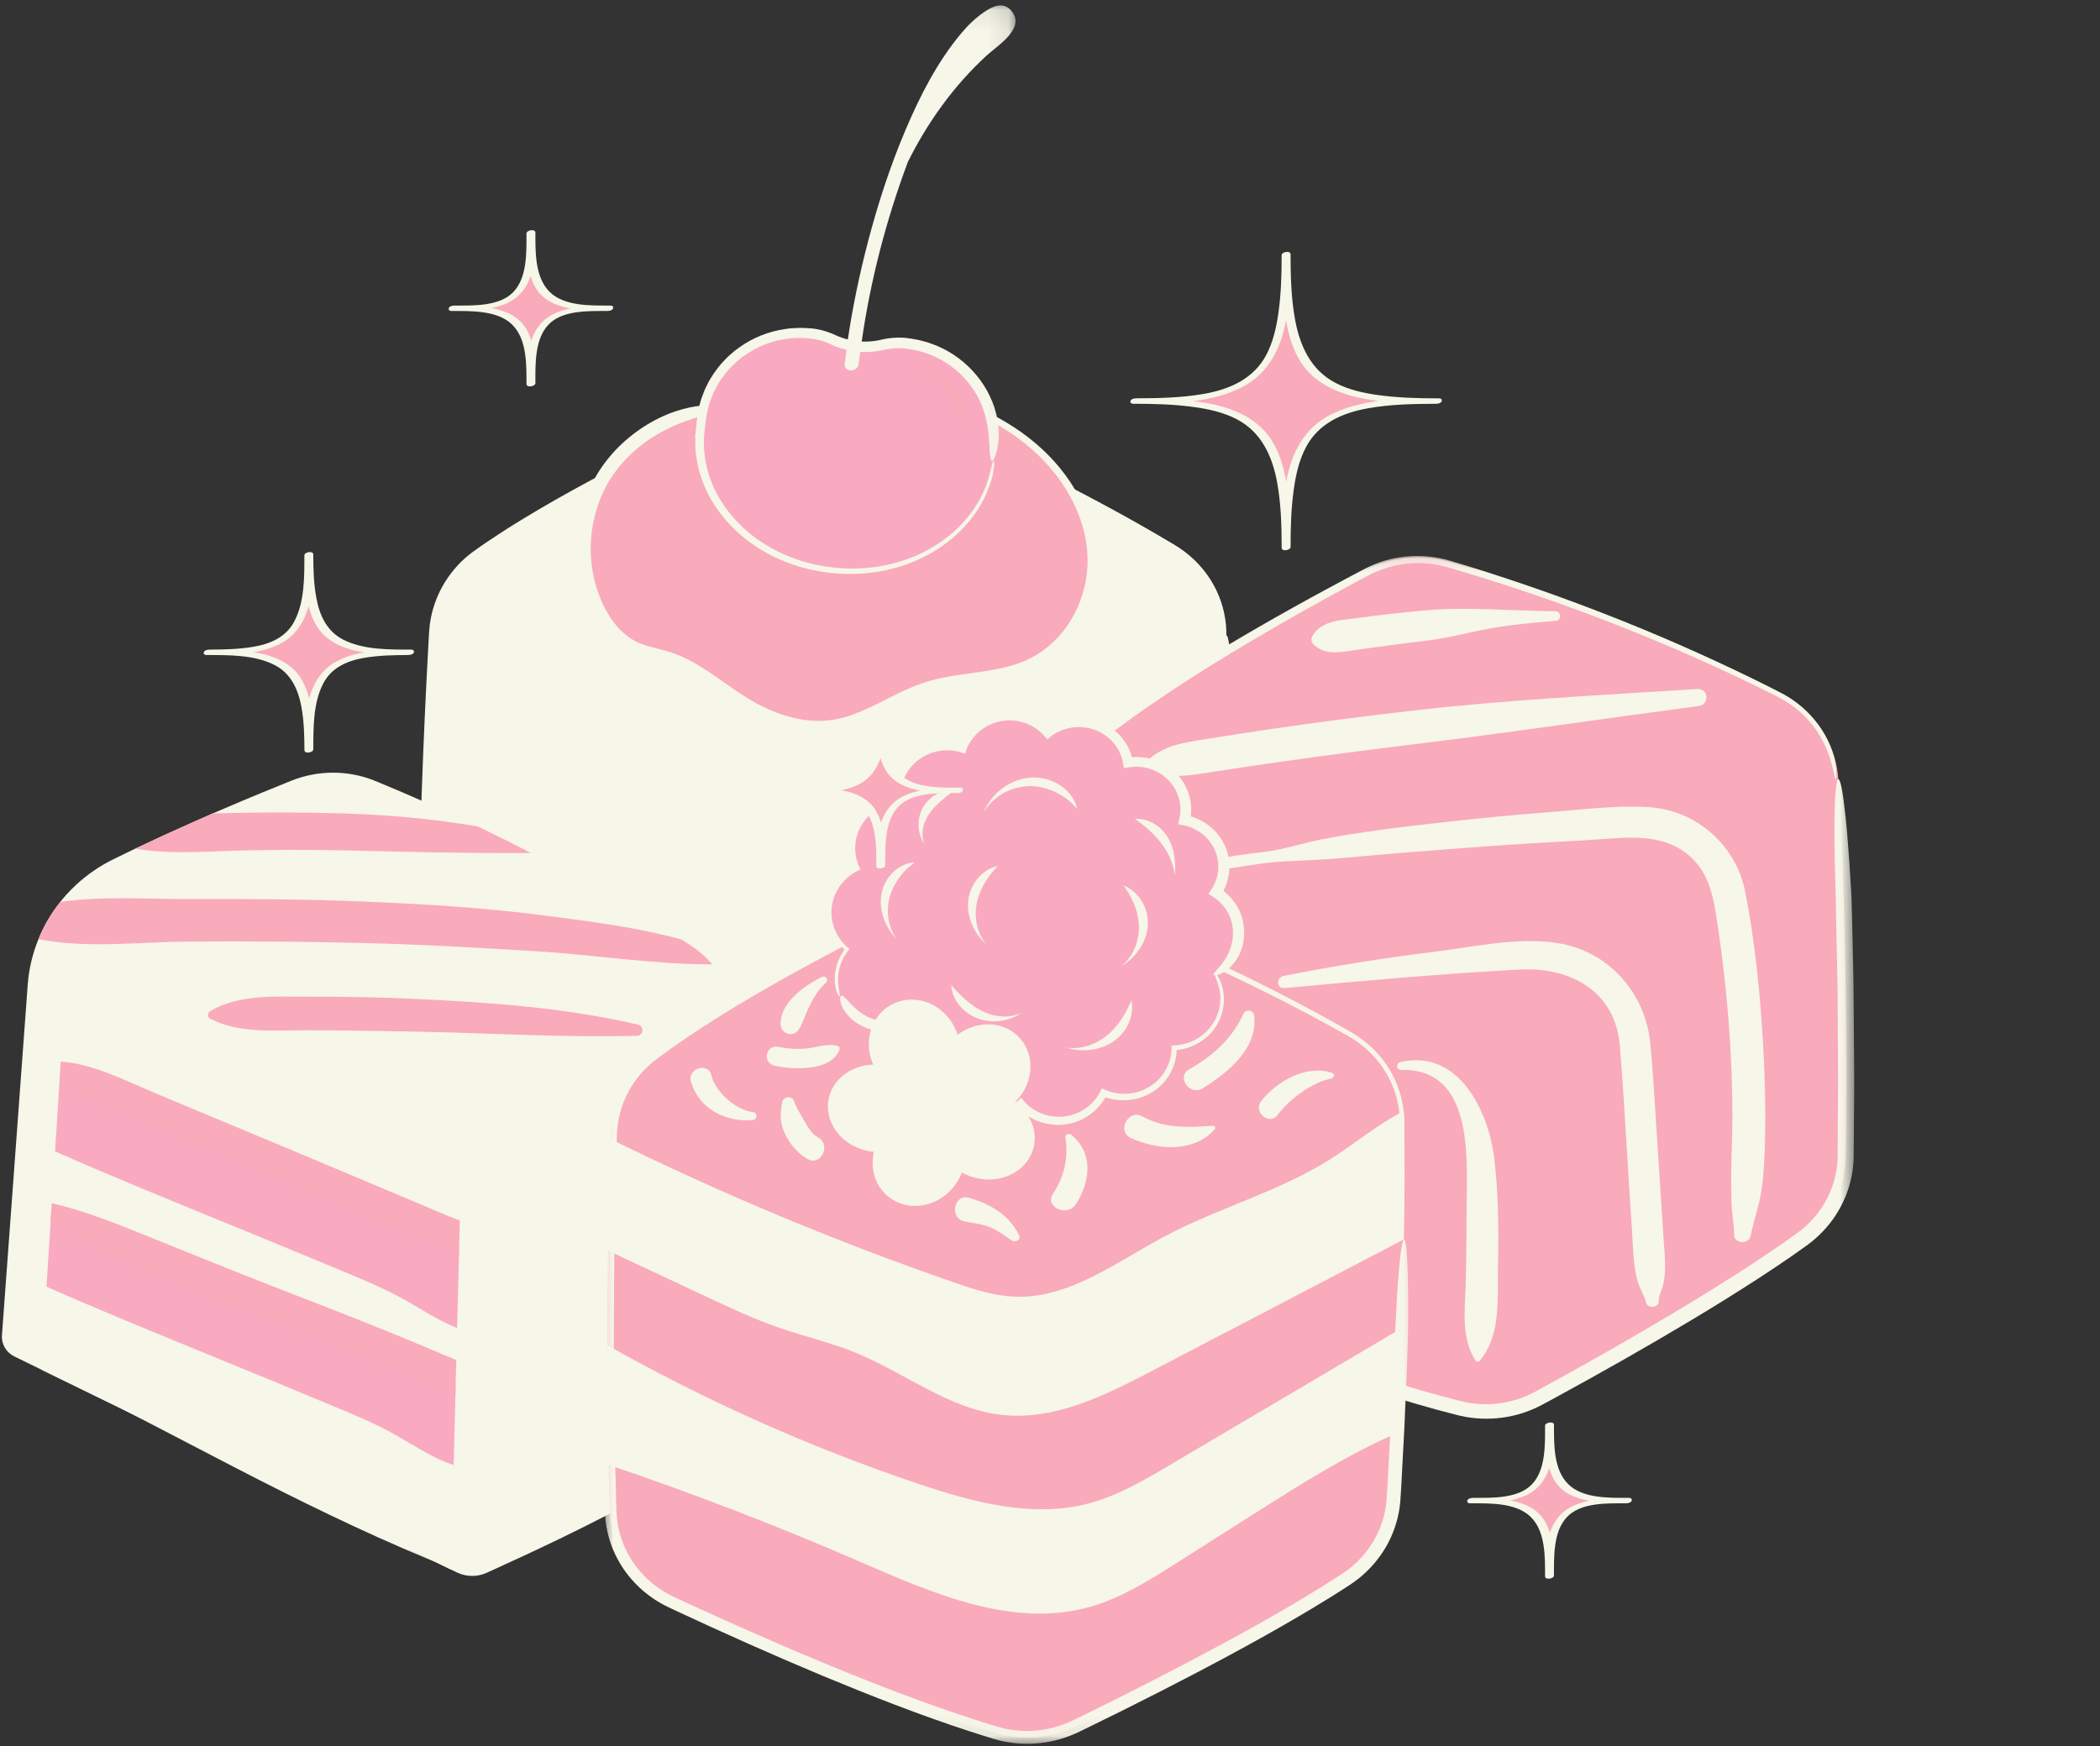 <svg width="101" height="84" viewBox="0 0 101 84" fill="none" xmlns="http://www.w3.org/2000/svg">
<rect x="0" y="0" width="101" height="84" fill="#333333" stroke="none"/>
<path d="M55.816 77.312C55.816 77.214 55.839 77.141 55.886 77.091C55.933 77.038 55.999 77.011 56.086 77.011C56.175 77.011 56.245 77.038 56.292 77.091C56.342 77.141 56.368 77.214 56.368 77.312C56.368 77.412 56.342 77.487 56.292 77.54C56.245 77.588 56.175 77.614 56.086 77.614C56.007 77.614 55.942 77.591 55.892 77.545C55.84 77.5 55.816 77.423 55.816 77.312Z" fill="#F6F6E9"/>
<path d="M58.984 30.557C58.987 30.594 58.987 30.628 58.984 30.665C58.978 31.821 58.953 33.011 58.918 34.206C58.896 34.883 58.871 35.562 58.845 36.24C58.787 37.692 58.717 39.131 58.639 40.507C58.548 42.108 58.452 43.629 58.354 44.987C58.252 46.428 58.153 47.69 58.073 48.683C57.942 50.257 57.062 51.676 55.688 52.534C51.693 55.033 45.583 57.938 42.552 59.332C41.341 59.891 39.956 59.983 38.682 59.575C33.578 57.942 26.925 54.81 23.225 52.989C21.493 52.139 20.391 50.429 20.37 48.551C20.358 47.553 20.355 46.56 20.357 45.571C20.363 43.815 20.388 42.09 20.426 40.445C20.439 39.878 20.451 39.321 20.469 38.78C20.495 37.801 20.527 36.867 20.56 35.983C20.571 35.731 20.579 35.483 20.588 35.24C20.602 34.905 20.614 34.581 20.627 34.264C20.666 33.362 20.705 32.534 20.743 31.8C20.764 31.375 20.785 30.982 20.804 30.622C20.809 30.543 20.812 30.467 20.815 30.391C20.901 28.893 21.663 27.507 22.906 26.611C27.013 23.648 33.706 20.511 37.017 19.037C38.285 18.473 39.735 18.416 41.044 18.895C48.078 21.473 53.546 24.459 56.508 26.229C57.913 27.071 58.817 28.494 58.964 30.067C58.978 30.229 58.987 30.393 58.984 30.557Z" fill="#F6F6E9"/>
<path d="M59.255 34.568C59.25 35.013 59.249 35.496 59.244 36.016C59.236 36.534 59.205 37.09 59.18 37.682L59.092 39.521C59.064 40.133 59.033 40.749 58.989 41.361L58.752 45.038L58.468 48.713C58.361 50.031 57.735 51.3 56.745 52.207C56.498 52.433 56.232 52.643 55.947 52.822L55.133 53.32L54.313 53.8L53.487 54.268C52.382 54.885 51.267 55.477 50.141 56.053C47.892 57.205 45.614 58.3 43.321 59.361C43.027 59.493 42.761 59.625 42.44 59.757C42.127 59.882 41.803 59.98 41.472 60.047C40.809 60.182 40.122 60.2 39.453 60.097C39.121 60.047 38.785 59.962 38.476 59.858L37.569 59.554C36.97 59.342 36.373 59.126 35.78 58.901C33.407 57.996 31.081 56.994 28.781 55.943C27.63 55.418 26.487 54.881 25.348 54.334L23.647 53.504C23.363 53.364 23.084 53.23 22.787 53.065C22.504 52.895 22.224 52.71 21.978 52.494C21.471 52.072 21.059 51.548 20.74 50.983C20.436 50.409 20.223 49.785 20.151 49.143C20.106 48.822 20.111 48.496 20.11 48.196V47.273L20.113 45.429C20.17 40.513 20.347 35.601 20.621 30.695C20.636 30.395 20.658 30.071 20.717 29.76C20.773 29.447 20.864 29.142 20.98 28.845C21.208 28.251 21.555 27.702 21.986 27.227C22.2 26.987 22.443 26.773 22.699 26.578C22.956 26.385 23.216 26.215 23.476 26.034C24.001 25.683 24.529 25.341 25.068 25.014C27.219 23.7 29.454 22.526 31.717 21.415C32.848 20.858 33.988 20.32 35.136 19.795C35.708 19.533 36.285 19.274 36.861 19.021C37.44 18.756 38.069 18.579 38.711 18.526C39.352 18.472 40.003 18.528 40.62 18.696C40.933 18.777 41.227 18.902 41.52 19.011L42.405 19.348C43.581 19.808 44.749 20.287 45.904 20.79C48.214 21.797 50.485 22.891 52.703 24.075C53.812 24.668 54.908 25.28 55.988 25.919C56.257 26.081 56.529 26.236 56.789 26.412C57.048 26.59 57.286 26.793 57.506 27.011C57.944 27.452 58.305 27.969 58.551 28.533C58.833 29.173 58.901 29.703 58.914 30.045C58.911 30.393 58.889 30.564 58.861 30.564C58.831 30.564 58.798 30.393 58.757 30.06C58.699 29.732 58.605 29.233 58.332 28.622C58.095 28.087 57.75 27.598 57.33 27.18C57.118 26.973 56.89 26.781 56.645 26.615C56.401 26.452 56.125 26.295 55.856 26.136C54.777 25.507 53.683 24.902 52.573 24.318C50.357 23.151 48.089 22.075 45.782 21.084C44.627 20.59 43.462 20.121 42.288 19.668L40.961 19.173C40.818 19.122 40.677 19.075 40.533 19.037C39.956 18.884 39.352 18.831 38.757 18.884C38.157 18.936 37.583 19.098 37.033 19.352C36.461 19.609 35.887 19.871 35.318 20.136C34.178 20.666 33.044 21.212 31.919 21.771C29.671 22.893 27.451 24.077 25.328 25.393C24.796 25.722 24.276 26.062 23.76 26.413C23.51 26.592 23.241 26.771 23.005 26.949C22.773 27.128 22.554 27.324 22.36 27.541C21.969 27.973 21.659 28.474 21.453 29.014C21.35 29.284 21.269 29.561 21.221 29.844C21.168 30.129 21.152 30.401 21.137 30.722C20.896 35.622 20.749 40.534 20.721 45.443L20.729 47.285L20.732 48.206C20.735 48.356 20.729 48.52 20.739 48.659L20.749 48.871L20.774 49.084C20.842 49.652 21.036 50.2 21.309 50.705C21.594 51.203 21.962 51.66 22.411 52.03C22.631 52.22 22.877 52.378 23.128 52.526C23.377 52.663 23.672 52.803 23.953 52.94L25.655 53.76C26.793 54.301 27.936 54.83 29.085 55.347C31.383 56.382 33.702 57.371 36.059 58.256C36.648 58.477 37.239 58.688 37.832 58.895L38.726 59.19C39.012 59.284 39.291 59.351 39.582 59.393C40.161 59.477 40.756 59.456 41.33 59.332C41.616 59.271 41.895 59.185 42.166 59.075L42.367 58.987L42.581 58.888L43.009 58.69C45.291 57.626 47.555 56.527 49.789 55.378C50.904 54.801 52.012 54.212 53.104 53.599C53.649 53.293 54.19 52.979 54.724 52.66C54.986 52.497 55.261 52.335 55.515 52.173C55.76 52.018 55.987 51.837 56.198 51.642C57.043 50.856 57.575 49.77 57.659 48.638L57.941 44.977C58.017 43.757 58.098 42.535 58.175 41.317C58.217 40.706 58.248 40.095 58.278 39.486L58.369 37.653C58.398 37.061 58.427 36.507 58.452 35.99C58.474 35.473 58.496 34.993 58.516 34.548C58.56 33.662 58.609 32.922 58.661 32.332C58.767 31.149 58.884 30.561 58.98 30.564C59.083 30.565 59.165 31.162 59.211 32.349C59.244 32.936 59.258 33.679 59.255 34.568Z" fill="#F6F6E9"/>
<path d="M88.794 51.926C88.794 53.368 88.784 54.633 88.77 55.629C88.753 57.207 87.974 58.683 86.663 59.626C82.852 62.381 76.959 65.679 74.034 67.271C72.866 67.906 71.49 68.09 70.188 67.767C64.982 66.472 58.128 63.784 54.307 62.21C52.52 61.476 51.298 59.844 51.145 57.97C51.066 56.976 50.992 55.984 50.925 54.999C50.807 53.246 50.712 51.52 50.634 49.878C50.559 48.295 50.5 46.794 50.456 45.418C50.402 43.831 50.368 42.412 50.344 41.233C50.336 40.807 50.328 40.412 50.324 40.053C50.324 39.974 50.321 39.896 50.319 39.822C50.299 38.322 50.961 36.889 52.141 35.912C56.031 32.686 62.487 29.119 65.689 27.432C66.915 26.787 68.359 26.635 69.696 27.026C76.896 29.135 82.559 31.756 85.639 33.33C87.1 34.077 88.102 35.439 88.357 36.997C88.385 37.156 88.404 37.32 88.415 37.486C88.416 37.521 88.421 37.557 88.421 37.592C88.538 39.402 88.618 41.294 88.67 43.165C88.716 44.614 88.745 46.057 88.764 47.436C88.788 49.04 88.798 50.562 88.794 51.926Z" fill="#F9AABB"/>
<path d="M35.503 49.885C35.501 49.922 35.501 49.956 35.496 49.993C35.48 50.362 35.461 50.736 35.44 51.112C35.393 51.984 35.337 52.871 35.274 53.758C35.23 54.359 35.185 54.96 35.136 55.558C35.092 56.099 35.048 56.639 35.002 57.175C34.964 57.605 34.926 58.028 34.888 58.45C34.847 58.91 34.804 59.367 34.76 59.815C34.694 60.521 34.625 61.213 34.556 61.879C34.469 62.722 34.381 63.527 34.297 64.281C34.194 65.219 34.094 66.078 34.006 66.84C33.958 67.244 33.912 67.619 33.87 67.963C33.712 69.236 33.067 70.391 32.075 71.212H32.072C31.845 71.402 31.599 71.573 31.335 71.723C30.058 72.455 28.574 73.219 27.043 73.962C25.93 74.501 24.793 75.03 23.692 75.53C23.596 75.574 23.5 75.619 23.403 75.662C22.946 75.867 22.419 75.859 21.969 75.639L21.688 75.503L1.981 65.883L0.694 65.254C0.298 65.062 0.062 64.659 0.094 64.23L1.333 47.372C1.387 46.609 1.568 45.869 1.85 45.178C2.11 44.535 2.463 43.933 2.899 43.388C2.987 43.274 3.081 43.162 3.177 43.054C3.337 42.878 3.506 42.707 3.682 42.544C4.207 42.062 4.809 41.649 5.471 41.325C5.817 41.155 6.166 40.986 6.511 40.821C7.44 40.378 8.364 39.956 9.25 39.564C9.585 39.415 9.915 39.27 10.239 39.128C10.427 39.047 10.613 38.967 10.797 38.889C12.03 38.359 13.135 37.908 14.009 37.557C15.296 37.041 16.751 37.037 18.038 37.564C18.099 37.588 18.16 37.615 18.221 37.639C19.724 38.26 21.152 38.895 22.495 39.53C22.657 39.606 22.818 39.682 22.978 39.757C23.87 40.185 24.724 40.612 25.535 41.033C25.714 41.124 25.888 41.215 26.06 41.307C28.353 42.507 30.294 43.644 31.812 44.588C32.156 44.803 32.481 45.007 32.781 45.199C32.926 45.291 33.064 45.381 33.198 45.469C33.507 45.666 33.787 45.896 34.037 46.149C34.115 46.227 34.188 46.305 34.259 46.386C34.274 46.401 34.287 46.418 34.3 46.432C34.572 46.744 34.798 47.087 34.983 47.45C35.285 48.053 35.462 48.712 35.499 49.395C35.509 49.555 35.511 49.719 35.503 49.885Z" fill="#F6F6E9"/>
<path d="M22.139 57.754L22.114 58.71L22.081 60.058L22.072 60.395L21.984 63.883L21.944 65.425L21.913 66.689L21.9 67.197L21.816 70.476L21.688 75.503L1.981 65.883L2.234 61.896L2.435 58.722L2.454 58.442L2.489 57.882L2.646 55.388L2.862 52.008L2.867 51.932L2.921 51.068L3.102 48.243C3.145 47.585 3.862 47.176 4.477 47.46L20.185 54.682C21.408 55.244 22.173 56.446 22.139 57.754ZM68.149 35.785C72.675 35.234 77.178 34.561 81.695 33.965C82.231 33.894 82.183 33.111 81.632 33.145C77.025 33.442 72.451 33.66 67.861 34.193C65.61 34.456 63.36 34.743 61.116 35.072C60.092 35.222 59.067 35.382 58.044 35.547C56.936 35.723 56.045 35.834 55.196 36.561C55.043 36.69 55.108 36.979 55.286 37.054C56.195 37.435 56.936 37.345 57.907 37.197C59.064 37.021 60.221 36.841 61.381 36.675C63.635 36.355 65.89 36.061 68.149 35.785ZM65.429 31.233C66.519 31.088 67.608 30.935 68.698 30.807C69.696 30.689 70.591 30.432 71.562 30.251C72.635 30.052 73.73 29.959 74.816 29.865C75.126 29.84 75.103 29.401 74.793 29.401C72.675 29.393 70.541 29.172 68.443 29.371C67.413 29.469 66.386 29.575 65.363 29.722C64.536 29.84 63.542 29.82 63.113 30.612C63.04 30.746 63.074 30.91 63.184 31.013C63.802 31.591 64.653 31.337 65.429 31.233ZM84.791 50.139C84.647 47.723 84.408 45.277 83.938 42.899C83.5 40.686 81.63 38.97 79.271 38.825C77.659 38.726 75.968 38.962 74.359 39.081C72.644 39.207 70.93 39.386 69.22 39.577C67.33 39.787 65.425 40.02 63.56 40.378C62.652 40.553 61.741 40.868 60.825 40.977C59.898 41.09 59.047 41.193 58.131 41.402C57.846 41.466 57.953 41.91 58.236 41.886C59.39 41.783 60.561 41.501 61.706 41.44C62.667 41.388 63.622 41.365 64.58 41.276C66.562 41.091 68.547 40.933 70.532 40.783C72.451 40.639 74.372 40.521 76.292 40.418C77.919 40.331 79.722 39.986 81.1 41.044C82.242 41.923 82.42 43.233 82.615 44.541C82.822 45.92 82.984 47.304 83.101 48.693C83.24 50.331 83.316 51.974 83.32 53.618C83.322 54.504 83.276 55.388 83.262 56.274C83.253 56.791 83.272 57.308 83.276 57.825C83.279 58.341 83.407 58.885 83.401 59.389C83.395 59.83 84.106 59.882 84.195 59.456C84.353 58.686 84.624 57.97 84.732 57.173C84.84 56.403 84.871 55.638 84.888 54.865C84.922 53.287 84.885 51.71 84.791 50.139ZM79.628 53.68C79.55 52.506 79.487 51.324 79.368 50.153C79.128 47.793 77.394 45.756 74.912 45.365C72.993 45.062 70.795 45.565 68.885 45.798C66.486 46.092 64.105 46.476 61.738 46.946C61.366 47.02 61.385 47.57 61.785 47.533C65.545 47.182 69.308 46.845 73.077 46.641C75.594 46.504 77.704 47.733 77.91 50.328C78.144 53.293 78.288 56.266 78.492 59.233C78.546 60.033 78.542 60.874 78.765 61.651C78.843 61.919 79.141 62.47 79.147 62.585C79.172 62.977 79.804 62.953 79.779 62.561C79.785 62.665 79.791 62.389 79.806 62.341C79.806 62.342 79.942 62.004 79.986 61.821C80.158 61.105 80.061 60.345 80.013 59.621C79.885 57.641 79.757 55.659 79.628 53.68ZM67.364 51.087C67.117 51.144 67.142 51.48 67.407 51.472C70.835 51.382 70.56 55.644 70.54 57.868C70.526 59.2 70.528 60.533 70.491 61.864C70.454 63.114 70.272 64.354 70.969 65.462C71.008 65.524 71.111 65.527 71.16 65.472C72.207 64.24 72.015 62.447 72.046 60.935C72.082 59.189 72.075 57.426 71.862 55.69C71.596 53.497 70.177 50.445 67.364 51.087Z" fill="#F6F6E9"/>
<path d="M22.082 60.058L21.986 63.883C21.028 63.508 20.16 62.905 19.25 62.409C18.476 61.99 17.663 61.645 16.849 61.304C14.891 60.484 12.929 59.678 10.966 58.872C8.184 57.734 5.397 56.601 2.649 55.388L2.87 51.932C4.169 52.575 5.606 52.962 6.944 53.535C7.852 53.926 8.719 54.402 9.601 54.842C13.627 56.849 18.043 58.115 22.082 60.058ZM6.451 60.01C5.138 59.446 3.734 59.062 2.457 58.442L2.236 61.896C4.958 63.097 7.719 64.219 10.471 65.347C12.435 66.149 14.399 66.956 16.354 67.778C17.168 68.118 17.984 68.462 18.755 68.881C19.768 69.43 20.729 70.118 21.819 70.476L21.915 66.689C17.787 64.656 13.244 63.376 9.109 61.317C8.224 60.876 7.36 60.399 6.451 60.01Z" fill="#F9AAC0"/>
<mask id="mask0_80_20" style="mask-type:luminance" maskUnits="userSpaceOnUse" x="1" y="26" width="89" height="50">
<path d="M1.881 26.545H89.267V75.636H1.881V26.545Z" fill="white"/>
</mask>
<g mask="url(#mask0_80_20)">
<path d="M89.18 51.95L89.154 55.635C89.139 56.953 88.606 58.256 87.683 59.224C87.452 59.466 87.202 59.692 86.931 59.888L86.155 60.438L85.37 60.972L84.579 61.493C83.522 62.18 82.449 62.844 81.368 63.493C79.204 64.79 77.011 66.031 74.795 67.239C74.511 67.388 74.254 67.538 73.944 67.69C73.641 67.837 73.326 67.954 73.001 68.044C72.35 68.222 71.666 68.285 70.994 68.226C70.66 68.197 70.319 68.135 70.005 68.051L69.079 67.808C68.468 67.636 67.855 67.462 67.247 67.274C64.818 66.528 62.427 65.68 60.058 64.784C58.874 64.337 57.696 63.875 56.522 63.403L54.764 62.688C54.47 62.565 54.184 62.452 53.877 62.305C53.584 62.153 53.295 61.99 53.032 61.788C52.498 61.402 52.052 60.909 51.695 60.365C51.351 59.814 51.095 59.207 50.977 58.572C50.908 58.256 50.892 57.932 50.87 57.631L50.806 56.71L50.679 54.871C50.391 49.963 50.222 45.05 50.152 40.136C50.146 39.837 50.146 39.511 50.181 39.197C50.215 38.882 50.284 38.571 50.378 38.269C50.563 37.662 50.869 37.09 51.267 36.59C51.464 36.338 51.69 36.106 51.931 35.895C52.175 35.686 52.422 35.5 52.667 35.301C53.164 34.916 53.669 34.54 54.184 34.178C56.238 32.726 58.385 31.406 60.564 30.149C61.654 29.521 62.752 28.908 63.861 28.31C64.415 28.01 64.971 27.716 65.527 27.422C66.086 27.119 66.701 26.901 67.338 26.807C67.972 26.71 68.625 26.724 69.254 26.852C69.57 26.912 69.872 27.016 70.174 27.105L71.082 27.384C72.288 27.767 73.484 28.166 74.673 28.592C77.049 29.446 79.393 30.386 81.686 31.423C82.834 31.94 83.971 32.48 85.094 33.045C85.371 33.19 85.655 33.325 85.928 33.484C86.199 33.644 86.45 33.831 86.687 34.035C87.154 34.447 87.551 34.938 87.836 35.483C88.163 36.106 88.268 36.628 88.306 36.97C88.328 37.317 88.318 37.49 88.293 37.492C88.266 37.493 88.222 37.325 88.156 36.997C88.077 36.67 87.95 36.179 87.634 35.587C87.36 35.068 86.981 34.601 86.532 34.21C86.305 34.017 86.064 33.841 85.806 33.689C85.552 33.541 85.266 33.405 84.987 33.263C83.865 32.705 82.731 32.173 81.584 31.665C79.293 30.645 76.952 29.72 74.58 28.882C73.394 28.465 72.197 28.072 70.996 27.699L70.09 27.428L69.637 27.291C69.49 27.251 69.348 27.213 69.201 27.185C68.615 27.067 68.006 27.054 67.413 27.148C66.818 27.241 66.253 27.44 65.723 27.73C65.169 28.026 64.616 28.322 64.064 28.625C62.963 29.229 61.87 29.845 60.787 30.479C58.621 31.746 56.492 33.072 54.462 34.524C53.955 34.888 53.458 35.26 52.97 35.644C52.732 35.838 52.476 36.033 52.254 36.227C52.034 36.42 51.828 36.632 51.651 36.862C51.291 37.321 51.016 37.842 50.848 38.396C50.764 38.672 50.701 38.956 50.673 39.242C50.642 39.531 50.642 39.805 50.653 40.124C50.753 45.03 50.953 49.94 51.269 54.841L51.405 56.676L51.474 57.595C51.487 57.744 51.493 57.909 51.512 58.044L51.537 58.257L51.577 58.469C51.684 59.033 51.919 59.568 52.227 60.054C52.548 60.535 52.947 60.969 53.424 61.308C53.658 61.484 53.915 61.626 54.176 61.758C54.435 61.879 54.739 61.997 55.029 62.118L56.785 62.822C57.959 63.287 59.137 63.742 60.32 64.183C62.686 65.067 65.069 65.899 67.482 66.629C68.086 66.812 68.691 66.983 69.298 67.151L70.21 67.388C70.503 67.463 70.786 67.513 71.082 67.534C71.666 67.581 72.262 67.52 72.826 67.359C73.109 67.278 73.384 67.176 73.646 67.046L73.841 66.946L74.048 66.832L74.461 66.605C76.665 65.395 78.847 64.152 80.994 62.855C82.068 62.206 83.131 61.547 84.177 60.864C84.699 60.521 85.217 60.175 85.729 59.82C85.98 59.641 86.243 59.46 86.484 59.281C86.718 59.112 86.932 58.915 87.129 58.706C87.919 57.864 88.376 56.743 88.381 55.602L88.404 51.932C88.397 50.709 88.39 49.486 88.382 48.263C88.382 47.652 88.372 47.04 88.356 46.429L88.316 44.597C88.306 44.004 88.293 43.45 88.284 42.93C88.269 42.413 88.257 41.93 88.244 41.489C88.225 40.601 88.224 39.861 88.232 39.269C88.251 38.081 88.322 37.487 88.415 37.483C88.513 37.479 88.632 38.067 88.758 39.25C88.822 39.84 88.883 40.581 88.945 41.469C88.972 41.913 89.001 42.394 89.035 42.913C89.063 43.432 89.07 43.987 89.085 44.58L89.126 46.422C89.139 47.035 89.152 47.648 89.152 48.263L89.18 51.95ZM20.623 74.835C14.728 71.526 8.511 68.686 2.314 65.97C1.869 65.783 1.875 65.77 2.305 65.984C5.346 67.467 8.334 69.065 11.35 70.621C14.363 72.179 17.409 73.673 20.548 74.981C20.926 75.133 21.208 75.247 21.405 75.327C21.596 75.403 21.688 75.446 21.688 75.446C21.688 75.446 21.596 75.399 21.419 75.298C21.237 75.193 20.973 75.041 20.623 74.835Z" fill="#F6F6E9"/>
</g>
<path d="M28.702 29.185C27.733 27.153 27.905 24.653 29.141 22.763C30.378 20.872 32.641 19.653 34.954 19.632L43.296 18.68C45.445 19.131 47.567 19.891 49.283 21.22C51.001 22.548 52.279 24.499 52.432 26.621C52.584 28.741 51.458 30.986 49.474 31.903C47.951 32.609 46.155 32.496 44.553 33.02C43.006 33.527 41.675 34.618 40.06 34.869C38.517 35.111 36.949 34.533 35.639 33.709C34.492 32.989 33.451 32.064 32.155 31.648C31.618 31.476 31.047 31.395 30.538 31.162C29.691 30.776 29.094 30.006 28.702 29.185ZM67.536 53.938C67.535 53.773 67.521 53.609 67.502 53.449C67.323 51.879 66.387 50.473 64.965 49.662C61.964 47.953 56.431 45.081 49.341 42.651C48.024 42.2 46.572 42.285 45.318 42.876C42.039 44.419 35.418 47.693 31.379 50.742C30.155 51.665 29.423 53.065 29.372 54.564C29.37 54.639 29.369 54.716 29.366 54.795C29.322 56.148 29.272 58 29.241 60.16C29.219 61.537 29.204 63.04 29.204 64.622C29.204 66.267 29.217 67.994 29.251 69.751C29.27 70.739 29.295 71.733 29.328 72.729C29.391 74.606 30.531 76.293 32.282 77.108C36.022 78.849 42.742 81.844 47.882 83.371C49.164 83.751 50.548 83.629 51.745 83.048C54.744 81.59 60.787 78.56 64.73 75.977C66.081 75.094 66.931 73.653 67.025 72.078C67.084 71.084 67.156 69.82 67.225 68.378C67.291 67.017 67.357 65.496 67.411 63.894C67.457 62.514 67.496 61.075 67.521 59.622C67.558 57.715 67.566 55.783 67.536 53.938ZM21.522 65.253C21.66 65.311 21.801 65.368 21.944 65.425L21.913 66.689L21.9 67.197C21.516 67.027 21.142 66.822 20.768 66.662C19.841 66.263 18.908 65.878 17.974 65.499C16.099 64.742 14.209 64.02 12.327 63.281C10.402 62.527 8.445 61.807 6.565 60.949C5.121 60.288 3.706 59.636 2.435 58.722L2.454 58.442L2.489 57.882C4.223 58.28 5.858 58.97 7.503 59.632C9.36 60.381 11.214 61.135 13.079 61.862C15.027 62.618 16.977 63.372 18.91 64.159C19.784 64.517 20.657 64.878 21.522 65.253ZM21.577 58.506C20.688 58.129 19.799 57.754 18.913 57.382C17.016 56.582 15.12 55.783 13.22 54.99C11.329 54.199 9.438 53.41 7.547 52.621C6.129 52.03 4.508 51.175 2.921 51.068L2.867 51.932L2.862 52.008C4.089 52.986 5.822 53.528 7.224 54.121C9.122 54.923 11.016 55.724 12.915 56.527C14.813 57.331 16.716 58.124 18.617 58.923C19.502 59.293 20.385 59.663 21.27 60.034C21.544 60.151 21.807 60.281 22.072 60.395L22.081 60.058L22.114 58.71C21.928 58.641 21.747 58.577 21.577 58.506Z" fill="#F9AABB"/>
<path d="M67.522 59.622C63.467 61.74 59.41 63.858 55.355 65.974C53.124 67.139 50.713 68.34 48.193 68.065C45.632 67.785 43.528 66.041 41.15 65.072C39.954 64.584 38.682 64.291 37.456 63.868C36.278 63.457 35.146 62.929 34.018 62.399C32.426 61.653 30.834 60.906 29.241 60.16C29.272 58 29.322 56.148 29.366 54.795C34.71 57.428 40.226 59.731 45.873 61.688C46.807 62.011 47.761 62.328 48.753 62.375C51.408 62.497 53.68 60.713 56.009 59.477C58.589 58.104 61.494 57.331 63.96 55.776C65.151 55.024 66.259 54.082 67.502 53.449C67.522 53.609 67.535 53.773 67.536 53.938C67.566 55.783 67.558 57.715 67.522 59.622ZM52.451 72.298C49.715 73.052 46.832 72.278 44.136 71.368C38.992 69.633 33.987 67.405 29.204 64.709C29.204 66.555 29.217 68.492 29.251 70.463C33.294 71.827 37.287 73.364 41.218 75.067C44.828 76.635 48.728 78.376 52.484 77.281C53.961 76.852 55.303 76.004 56.624 75.166C57.838 74.396 59.052 73.625 60.266 72.852C62.524 71.419 64.805 69.972 67.225 68.922C67.291 67.395 67.357 65.689 67.411 63.892C63.7 66.082 59.994 68.273 56.284 70.463C55.054 71.192 53.808 71.923 52.451 72.298Z" fill="#F6F6E9"/>
<mask id="mask1_80_20" style="mask-type:luminance" maskUnits="userSpaceOnUse" x="28" y="42" width="41" height="42">
<path d="M28.965 42.182H68.086V83.922H28.965V42.182Z" fill="white"/>
</mask>
<g mask="url(#mask1_80_20)">
<path d="M67.726 63.631C67.715 64.521 67.677 65.557 67.629 66.743L67.549 68.582L67.451 70.422C67.416 71.04 67.392 71.639 67.344 72.273C67.285 72.923 67.097 73.56 66.803 74.148C66.505 74.734 66.097 75.269 65.605 75.712C65.364 75.938 65.084 76.136 64.815 76.31C64.549 76.48 64.284 76.653 64.014 76.82C62.941 77.487 61.851 78.121 60.748 78.739C58.545 79.967 56.303 81.129 54.043 82.257L52.344 83.094L51.919 83.301C51.773 83.371 51.617 83.442 51.462 83.5C51.149 83.622 50.826 83.715 50.497 83.778C49.839 83.908 49.156 83.92 48.493 83.811C48.167 83.76 47.827 83.666 47.533 83.57C47.229 83.473 46.923 83.382 46.624 83.281C44.205 82.492 41.847 81.562 39.509 80.592C37.174 79.614 34.866 78.585 32.576 77.517L32.146 77.314C31.999 77.237 31.849 77.17 31.709 77.081C31.423 76.919 31.161 76.717 30.909 76.508C30.418 76.077 29.998 75.564 29.698 74.99C29.389 74.42 29.2 73.794 29.125 73.156C29.109 72.999 29.1 72.834 29.091 72.677L29.081 72.217L29.06 71.294C29.047 70.68 29.026 70.065 29.025 69.452L29.013 67.608C29.012 66.378 28.988 65.149 29.006 63.92L29.05 60.236L29.148 56.553L29.198 54.71C29.204 54.085 29.331 53.447 29.566 52.859C29.804 52.269 30.148 51.722 30.588 51.253C30.809 51.02 31.05 50.804 31.307 50.612L32.072 50.058C34.143 48.618 36.331 47.361 38.547 46.162C40.77 44.972 43.027 43.849 45.315 42.783C46.48 42.247 47.849 42.141 49.085 42.494C50.291 42.896 51.473 43.335 52.651 43.793C55.005 44.706 57.318 45.72 59.587 46.812C60.721 47.362 61.842 47.932 62.952 48.524C63.504 48.822 64.057 49.125 64.603 49.435C64.876 49.591 65.154 49.74 65.408 49.926C65.663 50.108 65.905 50.31 66.121 50.534C67 51.425 67.511 52.635 67.54 53.862C67.545 55.088 67.53 56.311 67.526 57.535C67.511 60.321 67.329 60.321 67.329 57.534C67.327 56.315 67.327 55.094 67.325 53.872C67.289 52.699 66.798 51.543 65.955 50.695C65.748 50.48 65.517 50.29 65.275 50.115C65.034 49.938 64.765 49.798 64.49 49.642C63.945 49.335 63.394 49.038 62.84 48.744C61.733 48.158 60.611 47.594 59.479 47.053C57.214 45.973 54.902 44.976 52.55 44.077C51.964 43.849 51.371 43.632 50.781 43.418C50.485 43.308 50.187 43.209 49.89 43.104C49.593 43.004 49.288 42.886 49.007 42.805C47.849 42.477 46.568 42.578 45.48 43.082C43.21 44.156 40.958 45.29 38.751 46.489C36.547 47.695 34.375 48.959 32.335 50.395L31.582 50.946C31.343 51.126 31.125 51.324 30.923 51.54C30.524 51.973 30.209 52.477 29.993 53.019C29.782 53.564 29.67 54.132 29.666 54.729L29.626 56.57L29.547 60.253L29.521 63.936C29.511 65.163 29.541 66.392 29.547 67.619L29.566 69.462C29.571 70.075 29.596 70.689 29.611 71.302L29.636 72.223L29.649 72.683C29.66 72.832 29.664 72.974 29.683 73.118C29.754 73.69 29.93 74.251 30.211 74.761C30.484 75.274 30.867 75.729 31.31 76.114C31.538 76.298 31.773 76.479 32.033 76.621C32.156 76.7 32.294 76.758 32.425 76.828L32.854 77.026C35.145 78.082 37.452 79.101 39.782 80.067C42.113 81.026 44.465 81.94 46.86 82.715C47.157 82.814 47.46 82.902 47.76 82.996L47.984 83.064L48.197 83.122C48.343 83.158 48.487 83.188 48.634 83.21C49.219 83.301 49.823 83.285 50.403 83.165C50.694 83.106 50.977 83.021 51.252 82.912C51.393 82.856 51.521 82.798 51.661 82.729L52.084 82.523L53.777 81.685C56.023 80.557 58.255 79.395 60.442 78.172C61.534 77.56 62.615 76.929 63.675 76.267L64.464 75.764C64.716 75.598 64.951 75.432 65.166 75.229C65.597 74.835 65.954 74.368 66.212 73.852C66.468 73.337 66.632 72.776 66.684 72.206C66.725 71.615 66.753 70.989 66.788 70.383L66.887 68.552L66.966 66.722C67.014 65.538 67.075 64.503 67.122 63.617C67.163 62.73 67.21 61.99 67.255 61.399C67.35 60.217 67.448 59.626 67.53 59.629C67.614 59.631 67.681 60.224 67.712 61.412C67.723 62 67.73 62.742 67.726 63.631Z" fill="#F6F6E9"/>
</g>
<path d="M59.572 44.864C59.572 44.876 59.572 44.888 59.572 44.902C59.572 44.905 59.572 44.905 59.572 44.906C59.572 44.912 59.572 44.92 59.572 44.926C59.572 44.929 59.572 44.933 59.572 44.935C59.565 45.78 59.087 46.513 58.376 46.903C58.787 47.584 58.826 48.447 58.398 49.182C57.976 49.909 57.202 50.325 56.397 50.342C56.431 51.112 56.057 51.881 55.345 52.34C54.638 52.794 53.771 52.831 53.054 52.51C52.736 53.207 52.068 53.739 51.229 53.856C51.108 53.875 50.988 53.881 50.87 53.881C50.172 53.876 49.529 53.572 49.095 53.08C48.508 53.585 47.673 53.795 46.865 53.568C46.051 53.34 45.462 52.723 45.25 51.987C44.489 52.206 43.633 52.047 42.997 51.5C42.997 51.5 42.997 51.5 42.997 51.497C42.357 50.942 42.105 50.125 42.258 49.362C41.462 49.226 40.759 48.697 40.457 47.91C40.153 47.119 40.332 46.267 40.849 45.659C40.22 45.17 39.866 44.385 39.988 43.555C40.103 42.764 40.627 42.124 41.322 41.81C40.986 41.155 40.977 40.354 41.375 39.668C41.773 38.984 42.48 38.574 43.232 38.511C43.147 37.777 43.432 37.017 44.058 36.506C44.711 35.974 45.575 35.845 46.327 36.09C46.577 35.334 47.226 34.724 48.089 34.548C48.975 34.368 49.852 34.693 50.393 35.324C51.036 34.803 51.949 34.628 52.785 34.95C53.584 35.258 54.112 35.94 54.24 36.705C55.007 36.571 55.825 36.804 56.394 37.396C56.946 37.97 57.133 38.749 56.964 39.46C57.702 39.605 58.355 40.085 58.673 40.807C58.987 41.526 58.895 42.314 58.489 42.928C59.146 43.337 59.578 44.053 59.572 44.864Z" fill="#F9AAC0"/>
<path d="M39.892 35.203C38.699 35.335 37.524 35.027 36.494 34.543C35.977 34.3 35.484 34.006 35.023 33.693C34.562 33.382 34.119 33.06 33.668 32.768C33.22 32.476 32.756 32.219 32.274 32.034C31.8 31.849 31.255 31.773 30.687 31.574C30.403 31.474 30.121 31.329 29.873 31.158C29.626 30.983 29.404 30.78 29.207 30.561C28.816 30.119 28.519 29.622 28.3 29.101C27.851 28.061 27.679 26.92 27.768 25.802C27.861 24.688 28.215 23.587 28.834 22.631C29.452 21.676 30.316 20.885 31.31 20.317C32.415 19.69 33.385 19.521 34.011 19.49C34.326 19.479 34.563 19.493 34.716 19.53C34.871 19.561 34.951 19.599 34.954 19.638C34.955 19.677 34.882 19.72 34.733 19.766C34.582 19.805 34.362 19.861 34.077 19.927C33.509 20.075 32.653 20.302 31.651 20.875C30.744 21.393 29.958 22.118 29.399 22.98C28.841 23.842 28.515 24.845 28.431 25.866C28.347 26.886 28.505 27.926 28.912 28.869C29.307 29.807 29.97 30.675 30.922 31C31.399 31.172 31.964 31.257 32.518 31.472C33.063 31.683 33.561 31.969 34.027 32.277C34.961 32.896 35.799 33.577 36.769 34.03C37.727 34.486 38.792 34.766 39.838 34.653C40.887 34.551 41.855 34.026 42.839 33.533C43.334 33.285 43.841 33.04 44.381 32.856C44.922 32.67 45.485 32.567 46.036 32.48C47.136 32.31 48.246 32.224 49.233 31.814C50.216 31.41 51.028 30.655 51.553 29.744C52.083 28.834 52.349 27.777 52.303 26.73C52.256 25.679 51.916 24.648 51.38 23.726C50.844 22.804 50.117 21.986 49.267 21.312C48.418 20.638 47.454 20.102 46.44 19.68C45.428 19.26 44.37 18.95 43.291 18.719C40.864 18.983 38.441 19.244 36.019 19.507C34.597 19.663 34.585 19.486 36.004 19.317C38.414 19.031 40.83 18.747 43.266 18.459L43.304 18.454L43.341 18.463C44.434 18.689 45.516 18.989 46.553 19.409C47.592 19.827 48.587 20.365 49.474 21.055C50.362 21.744 51.129 22.584 51.7 23.544C52.273 24.501 52.647 25.587 52.71 26.707C52.77 27.831 52.5 28.965 51.941 29.953C51.389 30.94 50.507 31.785 49.421 32.243C48.336 32.7 47.187 32.793 46.114 32.973C45.575 33.064 45.047 33.168 44.552 33.344C44.052 33.516 43.57 33.753 43.084 34.003C42.596 34.253 42.102 34.516 41.576 34.739C41.052 34.96 40.486 35.141 39.892 35.203ZM59.591 43.767C59.419 43.412 59.156 43.101 58.84 42.858C59.19 42.199 59.23 41.392 58.924 40.707C58.63 40.024 58.006 39.487 57.271 39.273C57.371 38.526 57.112 37.739 56.567 37.199C56.032 36.643 55.223 36.359 54.444 36.426C54.347 36.075 54.175 35.746 53.935 35.463C53.645 35.118 53.255 34.852 52.825 34.699C52.395 34.543 51.919 34.5 51.467 34.58C51.091 34.642 50.735 34.79 50.422 35.001C50.147 34.737 49.818 34.53 49.454 34.405C49.016 34.253 48.532 34.22 48.078 34.31C47.623 34.396 47.191 34.604 46.847 34.903C46.558 35.155 46.334 35.469 46.184 35.817C45.413 35.635 44.558 35.817 43.949 36.31C43.328 36.791 42.975 37.567 43.005 38.331C42.248 38.457 41.56 38.922 41.193 39.572C40.811 40.226 40.777 41.041 41.074 41.724C40.376 42.105 39.881 42.815 39.798 43.584C39.699 44.361 40.025 45.16 40.618 45.678C40.275 46.142 40.104 46.72 40.153 47.283C40.2 47.747 40.352 47.945 40.377 47.932C40.421 47.916 40.346 47.703 40.31 47.273C40.269 46.693 40.47 46.102 40.855 45.66L40.862 45.655L40.855 45.649C40.232 45.166 39.9 44.367 40.008 43.608C40.101 42.848 40.627 42.16 41.344 41.848L41.388 41.83L41.366 41.787C41.031 41.133 41.056 40.327 41.434 39.702C41.801 39.071 42.501 38.645 43.241 38.597L43.334 38.591L43.324 38.501C43.24 37.767 43.57 37.013 44.165 36.564C44.753 36.104 45.583 35.973 46.286 36.213L46.415 36.258L46.458 36.128C46.7 35.395 47.377 34.822 48.156 34.69C48.929 34.543 49.765 34.845 50.252 35.433L50.365 35.571L50.507 35.455C51.099 34.979 51.953 34.842 52.658 35.115C53.374 35.369 53.909 36.014 54.018 36.737L54.051 36.955L54.278 36.915C54.974 36.794 55.721 37.031 56.195 37.533C56.685 38.023 56.882 38.751 56.718 39.406L56.657 39.649L56.912 39.697C57.585 39.828 58.172 40.293 58.43 40.903C58.702 41.508 58.635 42.236 58.263 42.787L58.119 43.001L58.344 43.143C58.67 43.351 58.934 43.645 59.102 43.986C59.269 44.331 59.324 44.702 59.291 45.092C59.225 45.749 58.92 46.18 58.704 46.443C58.482 46.712 58.336 46.84 58.373 46.901C58.38 46.915 58.404 46.922 58.438 46.922C58.449 46.989 58.493 47.106 58.561 47.283C58.812 47.965 58.699 48.754 58.267 49.335C57.848 49.928 57.123 50.288 56.394 50.291H56.342L56.345 50.34C56.375 51.104 55.963 51.859 55.305 52.263C54.655 52.68 53.788 52.729 53.099 52.402L52.991 52.352L52.941 52.462C52.629 53.131 51.953 53.618 51.21 53.705C50.471 53.804 49.699 53.507 49.235 52.956L49.116 52.814L48.969 52.94C48.931 52.972 48.891 52.999 48.851 53.027C48.844 53.021 48.835 53.014 48.826 53.008C48.9 52.933 48.969 52.856 49.032 52.78C49.833 51.77 49.709 50.381 48.759 49.675C47.973 49.092 46.866 49.163 46.055 49.776C46.04 49.731 46.027 49.686 46.012 49.646C45.56 48.452 44.283 47.804 43.159 48.202C42.706 48.362 42.348 48.67 42.111 49.055C41.901 48.999 41.7 48.912 41.518 48.794C41.15 48.56 40.933 48.308 40.777 48.141C40.624 47.97 40.526 47.879 40.461 47.902C40.402 47.922 40.373 48.064 40.46 48.314C40.545 48.56 40.761 48.926 41.224 49.224C41.429 49.356 41.656 49.457 41.891 49.528C41.738 50.008 41.742 50.555 41.941 51.084C41.958 51.126 41.977 51.168 41.995 51.21C40.967 51.249 40.073 51.883 39.862 52.82C39.606 53.952 40.438 55.09 41.723 55.364C41.822 55.383 41.926 55.401 42.032 55.41C41.813 56.341 42.18 57.3 43.011 57.758C44.051 58.332 45.422 57.903 46.074 56.797C46.145 56.678 46.206 56.548 46.262 56.41C46.396 56.479 46.531 56.541 46.665 56.588C47.899 57.027 49.235 56.499 49.646 55.412C49.864 54.838 49.779 54.226 49.47 53.709C50 54.035 50.648 54.18 51.271 54.085C52.069 53.976 52.786 53.472 53.163 52.788C53.924 53.05 54.81 52.947 55.472 52.504C56.154 52.068 56.573 51.297 56.591 50.514C57.33 50.439 58.029 50.044 58.435 49.446C58.89 48.804 58.99 47.953 58.709 47.233C58.645 47.071 58.576 46.967 58.526 46.912C58.626 46.889 58.773 46.83 58.955 46.702C59.121 46.584 59.312 46.408 59.479 46.145C59.647 45.888 59.788 45.545 59.825 45.135C59.867 44.685 59.803 44.192 59.591 43.767ZM54.007 46.432C54.309 46.237 54.573 45.986 54.783 45.685C54.99 45.385 55.142 45.034 55.19 44.659C55.24 44.284 55.181 43.891 55.02 43.545C54.858 43.2 54.594 42.902 54.269 42.707C54.191 42.66 54.125 42.635 54.082 42.617C54.041 42.598 54.024 42.584 54.024 42.584C54.024 42.584 54.041 42.598 54.066 42.635C54.093 42.669 54.126 42.729 54.175 42.8C54.372 43.094 54.519 43.395 54.622 43.703C54.724 44.01 54.78 44.327 54.779 44.641C54.773 45.266 54.532 45.936 53.999 46.423C53.928 46.493 53.921 46.484 54.007 46.432ZM53.183 49.856C52.7 50.23 52.052 50.481 51.352 50.405C51.252 50.396 51.257 50.386 51.349 50.416C51.681 50.513 52.037 50.547 52.392 50.51C52.75 50.473 53.108 50.368 53.427 50.178C53.746 49.987 54.016 49.717 54.194 49.399C54.375 49.082 54.461 48.722 54.447 48.368C54.444 48.283 54.431 48.219 54.422 48.178C54.416 48.135 54.419 48.115 54.419 48.115C54.425 48.115 54.391 48.196 54.316 48.344C54.173 48.652 54.012 48.932 53.825 49.186C53.639 49.442 53.427 49.666 53.183 49.856ZM51.764 38.758C51.752 38.723 51.737 38.678 51.718 38.628C51.548 38.22 51.202 37.872 50.785 37.659C50.368 37.443 49.871 37.358 49.397 37.426C48.923 37.493 48.487 37.699 48.134 37.98C47.783 38.263 47.51 38.624 47.338 39.01C47.292 39.122 47.283 39.118 47.348 39.017C47.57 38.659 47.892 38.361 48.261 38.156C48.629 37.952 49.042 37.837 49.445 37.82C49.848 37.801 50.241 37.886 50.607 38.037C50.972 38.188 51.312 38.398 51.606 38.696C51.675 38.768 51.734 38.824 51.764 38.867C51.797 38.908 51.811 38.929 51.811 38.929C51.811 38.929 51.799 38.908 51.787 38.856C51.778 38.824 51.77 38.794 51.764 38.758ZM46.909 42.409C46.699 42.716 46.577 43.081 46.56 43.45C46.541 43.817 46.619 44.182 46.763 44.507C46.909 44.834 47.116 45.124 47.366 45.362C47.439 45.429 47.43 45.433 47.376 45.356C47.176 45.085 47.04 44.768 46.975 44.446C46.91 44.121 46.912 43.793 46.969 43.483C47.025 43.175 47.136 42.885 47.283 42.612C47.43 42.341 47.604 42.081 47.833 41.834C47.889 41.776 47.928 41.724 47.961 41.696C47.992 41.665 48.009 41.655 48.009 41.655C48.009 41.655 47.99 41.665 47.948 41.673C47.907 41.682 47.839 41.693 47.757 41.726C47.416 41.856 47.117 42.104 46.909 42.409ZM43.166 42.342C43.338 42.085 43.541 41.845 43.807 41.633C43.871 41.582 43.92 41.54 43.957 41.516C43.992 41.492 44.011 41.483 44.011 41.483C44.011 41.483 43.992 41.489 43.948 41.493C43.904 41.494 43.836 41.497 43.748 41.517C43.388 41.598 43.055 41.817 42.814 42.108C42.573 42.395 42.417 42.758 42.376 43.129C42.332 43.499 42.388 43.869 42.511 44.205C42.637 44.541 42.825 44.844 43.056 45.104C43.127 45.175 43.115 45.18 43.068 45.097C42.889 44.81 42.771 44.484 42.725 44.153C42.68 43.825 42.7 43.493 42.78 43.186C42.858 42.882 42.994 42.601 43.166 42.342ZM55.881 40.605C56.181 41.013 56.416 41.499 56.494 42.055C56.508 42.133 56.498 42.133 56.507 42.055C56.527 41.778 56.526 41.501 56.485 41.219C56.445 40.938 56.366 40.653 56.225 40.389C56.087 40.126 55.888 39.886 55.64 39.71C55.393 39.534 55.098 39.42 54.794 39.393C54.72 39.388 54.663 39.393 54.626 39.396C54.591 39.398 54.573 39.392 54.573 39.392C54.576 39.386 54.636 39.429 54.748 39.513C55.208 39.851 55.578 40.197 55.881 40.605ZM45.848 38.031C45.814 38.027 45.761 38.018 45.692 38.023C45.408 38.035 45.128 38.135 44.89 38.298C44.65 38.463 44.458 38.692 44.336 38.953C44.087 39.479 44.146 40.095 44.42 40.544C44.461 40.606 44.45 40.609 44.431 40.54C44.355 40.298 44.351 40.037 44.402 39.794C44.458 39.55 44.567 39.325 44.703 39.131C44.838 38.936 45 38.768 45.17 38.611C45.342 38.453 45.525 38.301 45.736 38.145C45.836 38.064 45.895 38.024 45.895 38.031C45.895 38.031 45.88 38.035 45.848 38.031ZM45.895 47.55C45.791 47.438 45.741 47.372 45.746 47.371C45.746 47.371 45.752 47.389 45.757 47.428C45.76 47.466 45.76 47.527 45.776 47.604C45.843 47.922 46.008 48.229 46.243 48.476C46.478 48.726 46.784 48.916 47.117 49.024C47.789 49.243 48.537 49.115 49.072 48.76C49.147 48.707 49.151 48.716 49.067 48.75C48.776 48.874 48.453 48.918 48.142 48.893C47.829 48.869 47.529 48.78 47.263 48.652C46.995 48.524 46.757 48.358 46.536 48.173C46.312 47.987 46.104 47.784 45.895 47.55Z" fill="#F6F6E9"/>
<path d="M47.771 21.588L47.724 22.045C47.721 22.065 47.72 22.084 47.717 22.104C47.715 22.124 47.713 22.145 47.711 22.162L47.71 22.183C47.311 25.44 43.913 27.76 40.075 27.375C36.238 26.99 33.407 24.045 33.706 20.777H33.703L33.767 20.183C34.04 17.638 36.37 15.788 38.974 16.05C39.358 16.088 39.719 16.192 40.047 16.347C40.786 16.695 41.641 16.781 42.44 16.585C42.794 16.499 43.169 16.47 43.551 16.509C46.155 16.771 48.045 19.045 47.771 21.588Z" fill="#F9AAC0"/>
<mask id="mask2_80_20" style="mask-type:luminance" maskUnits="userSpaceOnUse" x="23" y="0" width="26" height="41">
<path d="M23.322 0.078H48.901V40.364H23.322V0.078Z" fill="white"/>
</mask>
<g mask="url(#mask2_80_20)">
<path d="M47.702 22.259L47.715 22.268L47.682 22.273L47.702 22.259ZM47.776 22.19L47.688 22.246L47.701 22.259L47.751 22.226C47.761 22.209 47.77 22.197 47.776 22.19ZM47.715 22.268L47.73 22.28L47.732 22.276C47.735 22.273 47.735 22.268 47.736 22.266L47.715 22.268ZM43.657 7.804C44.603 5.896 45.863 4.132 47.451 2.672C47.99 2.178 49.395 1.331 48.609 0.482C48.228 0.072 47.721 0.314 47.336 0.577C46.912 0.866 46.546 1.224 46.221 1.614C45.069 2.993 44.248 4.614 43.554 6.244C42.808 7.999 42.22 9.815 41.739 11.653C41.337 13.195 41.011 14.756 40.777 16.329C40.587 16.283 40.401 16.22 40.222 16.139C39.866 15.967 39.446 15.839 39.033 15.798C38.829 15.788 38.624 15.77 38.422 15.774C38.217 15.788 38.012 15.784 37.81 15.822C37.002 15.932 36.221 16.233 35.565 16.707C35.484 16.766 35.402 16.824 35.323 16.885L35.096 17.084C34.939 17.21 34.816 17.371 34.675 17.511C34.42 17.821 34.185 18.145 34.013 18.504C33.971 18.594 33.924 18.68 33.884 18.771L33.78 19.05C33.699 19.232 33.668 19.429 33.612 19.618C33.571 19.81 33.545 20.007 33.517 20.197L33.458 20.756L33.427 21.047L33.442 21.045C33.414 21.794 33.546 22.544 33.821 23.241C34.13 24.028 34.611 24.744 35.209 25.347C36.4 26.561 38.041 27.312 39.731 27.533C41.422 27.763 43.199 27.487 44.686 26.659C45.428 26.25 46.096 25.712 46.627 25.062C47.16 24.416 47.55 23.658 47.746 22.852C47.805 22.555 47.823 22.355 47.818 22.259H47.824L47.814 22.222C47.814 22.217 47.812 22.216 47.812 22.212L47.808 22.195C47.801 22.173 47.793 22.17 47.78 22.193L47.764 22.223L47.755 22.227C47.749 22.237 47.742 22.251 47.739 22.268H47.74L47.735 22.28C47.696 22.379 47.651 22.558 47.596 22.818C47.397 23.601 47.007 24.332 46.48 24.953C45.957 25.577 45.3 26.091 44.574 26.479C43.122 27.261 41.396 27.503 39.769 27.26C38.139 27.024 36.581 26.28 35.467 25.112C34.91 24.531 34.465 23.849 34.188 23.112C33.908 22.374 33.8 21.577 33.88 20.798L33.889 20.715L33.943 20.241C33.972 20.061 33.997 19.885 34.037 19.709C34.091 19.535 34.121 19.358 34.197 19.192L34.296 18.94C34.331 18.857 34.376 18.777 34.416 18.696C34.576 18.372 34.794 18.078 35.027 17.8C35.276 17.537 35.536 17.278 35.844 17.078C36.439 16.655 37.149 16.388 37.878 16.295C38.059 16.261 38.245 16.267 38.428 16.257C38.61 16.253 38.795 16.273 38.977 16.283C39.337 16.324 39.673 16.423 40.006 16.587C40.232 16.69 40.47 16.77 40.712 16.828C40.683 17.055 40.654 17.283 40.627 17.509C40.579 17.922 41.249 17.919 41.297 17.509C41.321 17.314 41.349 17.121 41.375 16.926C41.728 16.949 42.082 16.923 42.427 16.849C42.797 16.757 43.137 16.729 43.497 16.761C43.675 16.788 43.857 16.812 44.036 16.847C44.209 16.898 44.392 16.926 44.559 16.997C45.939 17.463 47.032 18.634 47.386 20.003C47.57 20.69 47.57 21.227 47.593 21.592C47.602 21.972 47.651 22.165 47.715 22.17C47.783 22.179 47.867 21.996 47.958 21.629C48.039 21.251 48.109 20.643 47.904 19.872C47.511 18.345 46.292 17.035 44.744 16.516C44.556 16.439 44.355 16.405 44.158 16.349C43.958 16.307 43.757 16.283 43.554 16.254C43.143 16.215 42.702 16.259 42.321 16.357C42.033 16.42 41.738 16.443 41.443 16.43C41.861 13.51 42.614 10.608 43.645 7.842C43.642 7.824 43.65 7.814 43.657 7.804ZM38.63 40.165C36.275 38.962 33.908 37.753 31.536 36.544C29.173 35.33 26.827 34.09 24.527 32.774C24.248 32.615 24.042 32.486 23.904 32.405C23.766 32.324 23.695 32.287 23.695 32.287C23.695 32.287 23.767 32.32 23.919 32.376C24.07 32.433 24.301 32.51 24.602 32.626C27.093 33.591 29.473 34.798 31.783 36.111C34.099 37.42 36.354 38.818 38.639 40.151C38.962 40.342 38.968 40.332 38.63 40.165Z" fill="#F6F6E9"/>
</g>
<path d="M6.511 40.821C7.44 40.378 8.364 39.956 9.25 39.564C9.585 39.415 9.915 39.27 10.239 39.128C10.581 39.118 10.925 39.112 11.269 39.106C13.035 39.07 14.803 39.08 16.57 39.133C18.751 39.203 20.873 39.398 22.978 39.757C23.87 40.185 24.724 40.612 25.535 41.033C22.493 41.055 19.469 40.976 16.426 40.906C14.653 40.868 12.878 40.875 11.107 40.928C9.553 40.974 8.035 41.09 6.511 40.821ZM33.198 45.469C33.064 45.381 32.926 45.291 32.781 45.199C30.682 44.614 28.447 44.337 26.318 44.057C23.401 43.673 20.464 43.493 17.524 43.371C14.734 43.256 11.942 43.237 9.148 43.251C7.143 43.261 4.947 43.09 2.899 43.388C2.463 43.933 2.11 44.535 1.85 45.178C4.158 45.635 6.692 45.312 9.01 45.294C11.809 45.271 14.61 45.294 17.409 45.361C20.2 45.428 22.984 45.59 25.769 45.758C28.578 45.929 31.414 46.395 34.227 46.389C34.238 46.389 34.249 46.389 34.259 46.386C34.188 46.305 34.115 46.227 34.037 46.149C33.787 45.896 33.507 45.666 33.198 45.469ZM30.682 49.29C27.254 48.49 23.717 48.234 20.2 48.062C18.431 47.974 16.663 47.945 14.891 47.946C13.308 47.949 11.507 47.812 10.107 48.641C9.967 48.726 9.974 48.935 10.12 49.01C11.511 49.727 13.22 49.558 14.748 49.561C16.52 49.561 18.293 49.595 20.062 49.628C23.585 49.693 27.112 49.923 30.634 49.825C30.956 49.814 30.989 49.361 30.682 49.29ZM32.215 24.041C32.466 24.335 32.77 24.578 33.113 24.767C33.285 24.862 33.467 24.945 33.659 24.991C33.827 25.033 34.043 25.087 34.213 25.044C34.303 25.023 34.291 24.909 34.224 24.871C34.084 24.785 33.893 24.761 33.74 24.693C33.578 24.625 33.417 24.56 33.264 24.474C32.956 24.302 32.676 24.067 32.449 23.801C32.209 23.526 32.021 23.209 31.886 22.872C31.746 22.524 31.684 22.151 31.541 21.805C31.52 21.756 31.439 21.753 31.427 21.811C31.345 22.209 31.458 22.619 31.604 22.994C31.748 23.369 31.95 23.73 32.215 24.041ZM32.759 27.859C34.165 28.124 35.647 27.898 36.935 27.298C37.081 27.229 36.993 27.001 36.842 27.067C35.587 27.612 34.184 27.759 32.834 27.497C32.208 27.375 31.604 27.16 31.039 26.866C30.494 26.579 29.999 26.213 29.464 25.913C29.414 25.885 29.364 25.945 29.391 25.99C30.071 27.057 31.541 27.631 32.759 27.859ZM39.947 28.357C40.053 28.233 39.866 28.101 39.754 28.204C38.842 29.052 37.681 29.656 36.463 29.973C35.766 30.153 35.049 30.254 34.328 30.283C33.609 30.311 32.888 30.287 32.169 30.329C32.072 30.337 32.071 30.46 32.155 30.486C33.574 30.943 35.254 30.815 36.669 30.396C37.94 30.017 39.099 29.355 39.947 28.357ZM50.491 28.45C50.402 27.912 50.252 27.388 50.039 26.884C49.612 25.882 48.979 25.006 48.133 24.298C47.973 24.165 47.761 24.388 47.911 24.531C48.646 25.243 49.25 26.118 49.63 27.054C49.814 27.511 49.959 27.987 50.044 28.47C50.128 28.945 50.102 29.479 50.278 29.93C50.303 29.993 50.402 30.01 50.435 29.943C50.653 29.499 50.571 28.92 50.491 28.45ZM45.895 26.236C45.839 26.172 45.727 26.251 45.76 26.322C46.114 27.185 46.449 28.054 46.514 28.99C46.546 29.452 46.522 29.915 46.439 30.371C46.361 30.803 46.173 31.24 46.165 31.679C46.164 31.764 46.277 31.785 46.331 31.733C46.669 31.406 46.787 30.855 46.862 30.413C46.946 29.922 46.969 29.418 46.929 28.92C46.85 27.959 46.565 26.976 45.895 26.236ZM43.015 27.805C42.867 28.075 42.803 28.376 42.709 28.669C42.608 28.982 42.48 29.284 42.332 29.578C42.039 30.156 41.656 30.685 41.214 31.166C40.776 31.645 40.269 32.058 39.709 32.399C39.43 32.567 39.146 32.717 38.851 32.856C38.624 32.965 38.245 33.106 38.176 33.364C38.163 33.413 38.188 33.473 38.228 33.504C38.466 33.683 38.905 33.514 39.149 33.409C39.474 33.267 39.79 33.101 40.086 32.906C40.662 32.527 41.184 32.062 41.631 31.543C42.076 31.027 42.439 30.442 42.715 29.827C42.975 29.247 43.306 28.469 43.168 27.829C43.149 27.759 43.055 27.734 43.015 27.805ZM46.517 20.351C46.44 19.785 46.276 19.21 45.986 18.675C45.839 18.409 45.664 18.153 45.453 17.923C45.241 17.695 44.977 17.473 44.633 17.349C44.461 17.291 44.337 17.438 44.311 17.595C44.283 17.756 44.304 17.919 44.401 17.956C44.819 18.122 45.229 18.543 45.564 18.956C45.898 19.384 46.164 19.869 46.325 20.392C46.349 20.467 46.528 20.433 46.517 20.351Z" fill="#F9AABB"/>
<path d="M60.316 48.847C60.505 50.429 59.093 51.571 57.848 52.355C57.219 52.751 56.557 51.793 57.194 51.435C58.373 50.774 59.243 49.965 59.813 48.756C59.923 48.517 60.286 48.602 60.316 48.847ZM58.339 54.156C57.148 54.234 56.017 54.298 54.945 53.705C54.267 53.331 53.687 54.425 54.391 54.744C55.678 55.33 57.418 55.463 58.424 54.321C58.482 54.256 58.427 54.151 58.339 54.156ZM51.508 54.578C51.399 54.492 51.217 54.587 51.239 54.724C51.401 55.685 51.18 56.617 50.642 57.425C50.219 58.057 51.327 58.57 51.74 57.933C52.447 56.844 52.607 55.453 51.508 54.578ZM64.077 51.618C62.861 51.179 61.397 52.021 60.658 52.966C60.251 53.486 61.043 54.165 61.444 53.639C62.027 52.874 63.056 52.088 64.032 51.879C64.151 51.852 64.226 51.67 64.077 51.618ZM40.283 50.317C39.831 50.193 39.438 50.338 38.992 50.409C38.467 50.492 37.947 50.459 37.43 50.358C36.823 50.24 36.655 51.136 37.253 51.269C38.157 51.467 39.988 51.547 40.377 50.49C40.407 50.41 40.367 50.34 40.283 50.317ZM38.442 49.492C38.648 49.149 38.751 48.737 38.939 48.378C39.153 47.972 39.358 47.594 39.713 47.283C39.882 47.135 39.71 46.898 39.508 47.003C38.658 47.446 37.606 48.166 37.538 49.202C37.505 49.722 38.157 49.97 38.442 49.492ZM36.221 53.501C35.383 53.405 34.39 52.506 34.209 51.709C34.069 51.09 33.052 51.392 33.227 52.019C33.595 53.317 34.861 53.986 36.197 53.885C36.419 53.871 36.453 53.528 36.221 53.501ZM39.331 54.706C39.037 54.548 38.824 54.166 38.667 53.894C38.501 53.604 38.298 53.277 38.187 52.962C38.09 52.69 37.672 52.743 37.621 53.013C37.515 53.558 37.5 54.003 37.746 54.528C37.979 55.024 38.345 55.467 38.829 55.749C39.478 56.128 40.003 55.07 39.331 54.706ZM46.602 57.619C45.883 57.406 45.632 58.607 46.4 58.761C46.816 58.844 47.219 58.878 47.617 59.038C48.001 59.195 48.324 59.442 48.66 59.673C48.826 59.787 49.125 59.645 49.017 59.43C48.535 58.442 47.661 57.932 46.602 57.619ZM49.289 54.659C49.136 55.283 48.628 55.838 47.973 55.994C47.366 56.141 46.638 55.989 46.105 55.659C45.799 56.131 45.281 56.489 44.761 56.695C44.218 56.905 43.413 57.008 42.941 56.591C42.451 56.156 42.533 55.368 42.712 54.767C41.969 54.834 41.221 54.496 40.859 53.832C40.495 53.159 40.536 52.183 41.312 51.814C41.384 51.78 41.435 51.891 41.375 51.932C41.109 52.107 41.006 52.537 40.975 52.832C40.942 53.155 41.02 53.492 41.191 53.767C41.545 54.341 42.26 54.582 42.918 54.439C43.041 54.412 43.105 54.557 43.069 54.648C42.892 55.118 42.721 55.867 43.063 56.301C43.413 56.743 44.204 56.612 44.661 56.436C45.16 56.244 45.682 55.886 45.938 55.418C45.979 55.341 46.076 55.318 46.149 55.372C47.145 56.091 48.797 55.929 49.164 54.635C49.185 54.562 49.311 54.581 49.289 54.659Z" fill="#F6F6E9"/>
<path d="M69.136 19.293C63.143 19.293 61.857 20.535 61.857 26.335C61.857 20.535 60.571 19.293 54.578 19.293C60.571 19.293 61.857 18.05 61.857 12.251C61.855 18.05 63.14 19.293 69.136 19.293ZM14.854 26.689C14.854 30.551 13.997 31.379 10.007 31.379C13.997 31.379 14.854 32.206 14.854 36.068C14.854 32.206 15.709 31.379 19.7 31.379C15.709 31.379 14.854 30.551 14.854 26.689ZM42.361 34.396C42.361 37.382 41.7 38.021 38.614 38.021C41.7 38.021 42.361 38.659 42.361 41.645C42.361 38.659 43.021 38.021 46.108 38.021C43.021 38.023 42.361 37.382 42.361 34.396ZM74.525 68.561C74.525 71.545 73.865 72.185 70.778 72.185C73.865 72.185 74.525 72.824 74.525 75.81C74.525 72.824 75.184 72.185 78.272 72.185C75.187 72.188 74.525 71.545 74.525 68.561ZM25.535 11.204C25.535 14.19 24.875 14.828 21.79 14.828C24.875 14.828 25.535 15.467 25.535 18.453C25.535 15.467 26.196 14.828 29.282 14.828C26.198 14.828 25.535 14.19 25.535 11.204Z" fill="#F9AABB"/>
<path d="M29.361 14.699C28.428 14.697 27.148 14.744 26.434 14.04C25.717 13.329 25.751 12.099 25.75 11.185C25.75 10.993 25.322 11.071 25.322 11.227C25.319 12.119 25.366 13.348 24.684 14.053C24.013 14.746 22.762 14.697 21.866 14.699C21.778 14.699 21.625 14.723 21.588 14.817C21.555 14.902 21.618 14.96 21.709 14.96C22.642 14.963 23.923 14.916 24.636 15.619C25.353 16.329 25.319 17.561 25.322 18.476C25.322 18.547 25.382 18.581 25.459 18.587C25.476 18.59 25.498 18.587 25.519 18.585C25.525 18.585 25.529 18.585 25.535 18.585C25.642 18.571 25.75 18.511 25.75 18.433C25.751 17.54 25.706 16.311 26.387 15.608C27.057 14.913 28.309 14.963 29.204 14.96C29.292 14.96 29.445 14.936 29.483 14.842C29.517 14.756 29.454 14.699 29.361 14.699ZM26.595 15.117C26.051 15.391 25.729 15.847 25.55 16.385C25.494 16.2 25.422 16.02 25.328 15.851C24.983 15.233 24.332 14.945 23.642 14.821H23.64C23.932 14.76 24.213 14.673 24.474 14.541C25.018 14.267 25.341 13.811 25.519 13.273C25.575 13.457 25.647 13.638 25.741 13.807C26.088 14.425 26.737 14.713 27.426 14.837H27.429C27.14 14.898 26.856 14.984 26.595 15.117ZM78.351 72.055C77.418 72.053 76.136 72.099 75.424 71.396C74.707 70.686 74.74 69.455 74.739 68.54C74.739 68.349 74.31 68.426 74.31 68.582C74.308 69.476 74.354 70.705 73.674 71.408C73.002 72.102 71.75 72.053 70.856 72.055C70.767 72.055 70.615 72.08 70.576 72.173C70.543 72.258 70.606 72.317 70.698 72.317C71.631 72.318 72.913 72.273 73.625 72.976C74.342 73.686 74.308 74.918 74.31 75.831C74.31 75.902 74.372 75.938 74.447 75.943C74.466 75.945 74.486 75.943 74.508 75.942C74.514 75.942 74.519 75.942 74.525 75.942C74.632 75.928 74.738 75.868 74.738 75.788C74.74 74.896 74.695 73.668 75.375 72.965C76.047 72.27 77.299 72.318 78.194 72.317C78.282 72.317 78.435 72.293 78.473 72.199C78.507 72.114 78.443 72.055 78.351 72.055ZM75.585 72.474C75.042 72.749 74.72 73.204 74.541 73.743C74.485 73.558 74.413 73.378 74.319 73.209C73.974 72.591 73.323 72.303 72.633 72.179H72.632C72.923 72.118 73.204 72.031 73.465 71.899C74.009 71.625 74.332 71.169 74.51 70.632C74.566 70.815 74.638 70.997 74.732 71.165C75.079 71.784 75.728 72.071 76.417 72.195H76.42C76.128 72.256 75.846 72.344 75.585 72.474ZM46.187 37.891C45.254 37.889 43.973 37.936 43.26 37.231C42.543 36.521 42.577 35.291 42.574 34.376C42.574 34.186 42.147 34.263 42.147 34.419C42.145 35.311 42.191 36.54 41.509 37.244C40.839 37.938 39.587 37.889 38.692 37.891C38.604 37.891 38.451 37.915 38.413 38.008C38.379 38.094 38.442 38.152 38.535 38.152C39.468 38.155 40.748 38.108 41.462 38.811C42.179 39.521 42.145 40.753 42.147 41.668C42.147 41.739 42.208 41.773 42.283 41.778C42.302 41.781 42.323 41.778 42.343 41.777C42.351 41.777 42.354 41.777 42.361 41.777C42.468 41.763 42.574 41.705 42.574 41.625C42.577 40.733 42.53 39.503 43.212 38.8C43.883 38.106 45.134 38.155 46.03 38.152C46.118 38.152 46.271 38.128 46.308 38.035C46.342 37.95 46.277 37.891 46.187 37.891ZM43.419 38.311C42.877 38.585 42.553 39.041 42.376 39.578C42.318 39.394 42.248 39.213 42.152 39.045C41.807 38.426 41.158 38.138 40.467 38.014H40.465C40.757 37.953 41.037 37.867 41.3 37.734C41.842 37.462 42.166 37.004 42.343 36.467C42.401 36.652 42.471 36.832 42.567 37C42.912 37.619 43.562 37.908 44.252 38.031H44.254C43.963 38.092 43.682 38.179 43.419 38.311ZM19.781 31.249C18.711 31.247 17.473 31.267 16.5 30.766C15.715 30.362 15.371 29.595 15.219 28.784C15.086 28.09 15.069 27.375 15.067 26.669C15.067 26.479 14.639 26.555 14.639 26.712C14.638 27.746 14.654 28.936 14.159 29.884C13.767 30.636 13.029 30.969 12.203 31.111C11.507 31.23 10.793 31.247 10.086 31.249C9.998 31.249 9.845 31.273 9.807 31.366C9.773 31.452 9.836 31.51 9.929 31.51C10.998 31.513 12.237 31.491 13.21 31.993C13.995 32.396 14.338 33.163 14.491 33.974C14.623 34.67 14.639 35.383 14.641 36.09C14.641 36.16 14.703 36.196 14.778 36.202C14.904 36.212 15.069 36.145 15.069 36.047C15.072 35.013 15.055 33.822 15.549 32.875C15.941 32.124 16.679 31.79 17.505 31.648C18.201 31.528 18.917 31.513 19.624 31.51C19.712 31.51 19.865 31.486 19.901 31.393C19.935 31.305 19.872 31.249 19.781 31.249ZM16.246 31.784C15.489 32.169 15.076 32.837 14.87 33.604C14.792 33.297 14.684 33.001 14.528 32.726C14.084 31.928 13.244 31.56 12.356 31.403C12.302 31.392 12.246 31.389 12.19 31.379C12.637 31.3 13.069 31.176 13.466 30.973C14.222 30.588 14.635 29.921 14.841 29.153C14.919 29.46 15.027 29.756 15.183 30.031C15.627 30.829 16.468 31.197 17.355 31.354C17.409 31.365 17.465 31.368 17.52 31.379C17.071 31.457 16.639 31.581 16.246 31.784ZM69.214 19.163C68.222 19.163 67.222 19.139 66.239 18.999C65.547 18.902 64.844 18.741 64.226 18.416C63.031 17.794 62.514 16.614 62.286 15.375C62.098 14.338 62.071 13.28 62.069 12.229C62.069 12.038 61.641 12.115 61.641 12.271C61.641 13.214 61.616 14.162 61.479 15.097C61.381 15.776 61.224 16.463 60.899 17.078C60.294 18.22 59.146 18.733 57.887 18.95C56.823 19.135 55.731 19.159 54.655 19.16C54.567 19.16 54.414 19.185 54.376 19.278C54.342 19.364 54.406 19.423 54.498 19.423C55.49 19.423 56.489 19.447 57.472 19.587C58.164 19.685 58.867 19.844 59.485 20.169C60.681 20.791 61.199 21.972 61.425 23.212C61.613 24.247 61.641 25.307 61.642 26.357C61.642 26.428 61.704 26.462 61.779 26.469C61.797 26.47 61.814 26.469 61.833 26.466C61.842 26.466 61.848 26.466 61.857 26.466C61.964 26.452 62.071 26.393 62.071 26.314C62.071 25.371 62.096 24.425 62.232 23.489C62.33 22.81 62.487 22.122 62.813 21.507C63.419 20.365 64.565 19.852 65.826 19.635C66.888 19.45 67.981 19.426 69.057 19.425C69.145 19.425 69.298 19.401 69.336 19.307C69.368 19.22 69.307 19.163 69.214 19.163ZM63.97 19.96C62.725 20.602 62.132 21.78 61.877 23.08C61.872 23.112 61.867 23.145 61.861 23.176C61.75 22.54 61.576 21.909 61.257 21.34C60.596 20.16 59.352 19.621 58.039 19.391C57.829 19.354 57.618 19.324 57.408 19.297C58.227 19.189 59.027 18.993 59.741 18.624C60.987 17.98 61.581 16.804 61.833 15.504C61.841 15.472 61.844 15.439 61.851 15.406C61.961 16.044 62.136 16.675 62.455 17.244C63.115 18.423 64.361 18.962 65.673 19.193C65.883 19.23 66.095 19.26 66.303 19.287C65.483 19.395 64.686 19.591 63.97 19.96Z" fill="#F6F6E9"/>
</svg>

